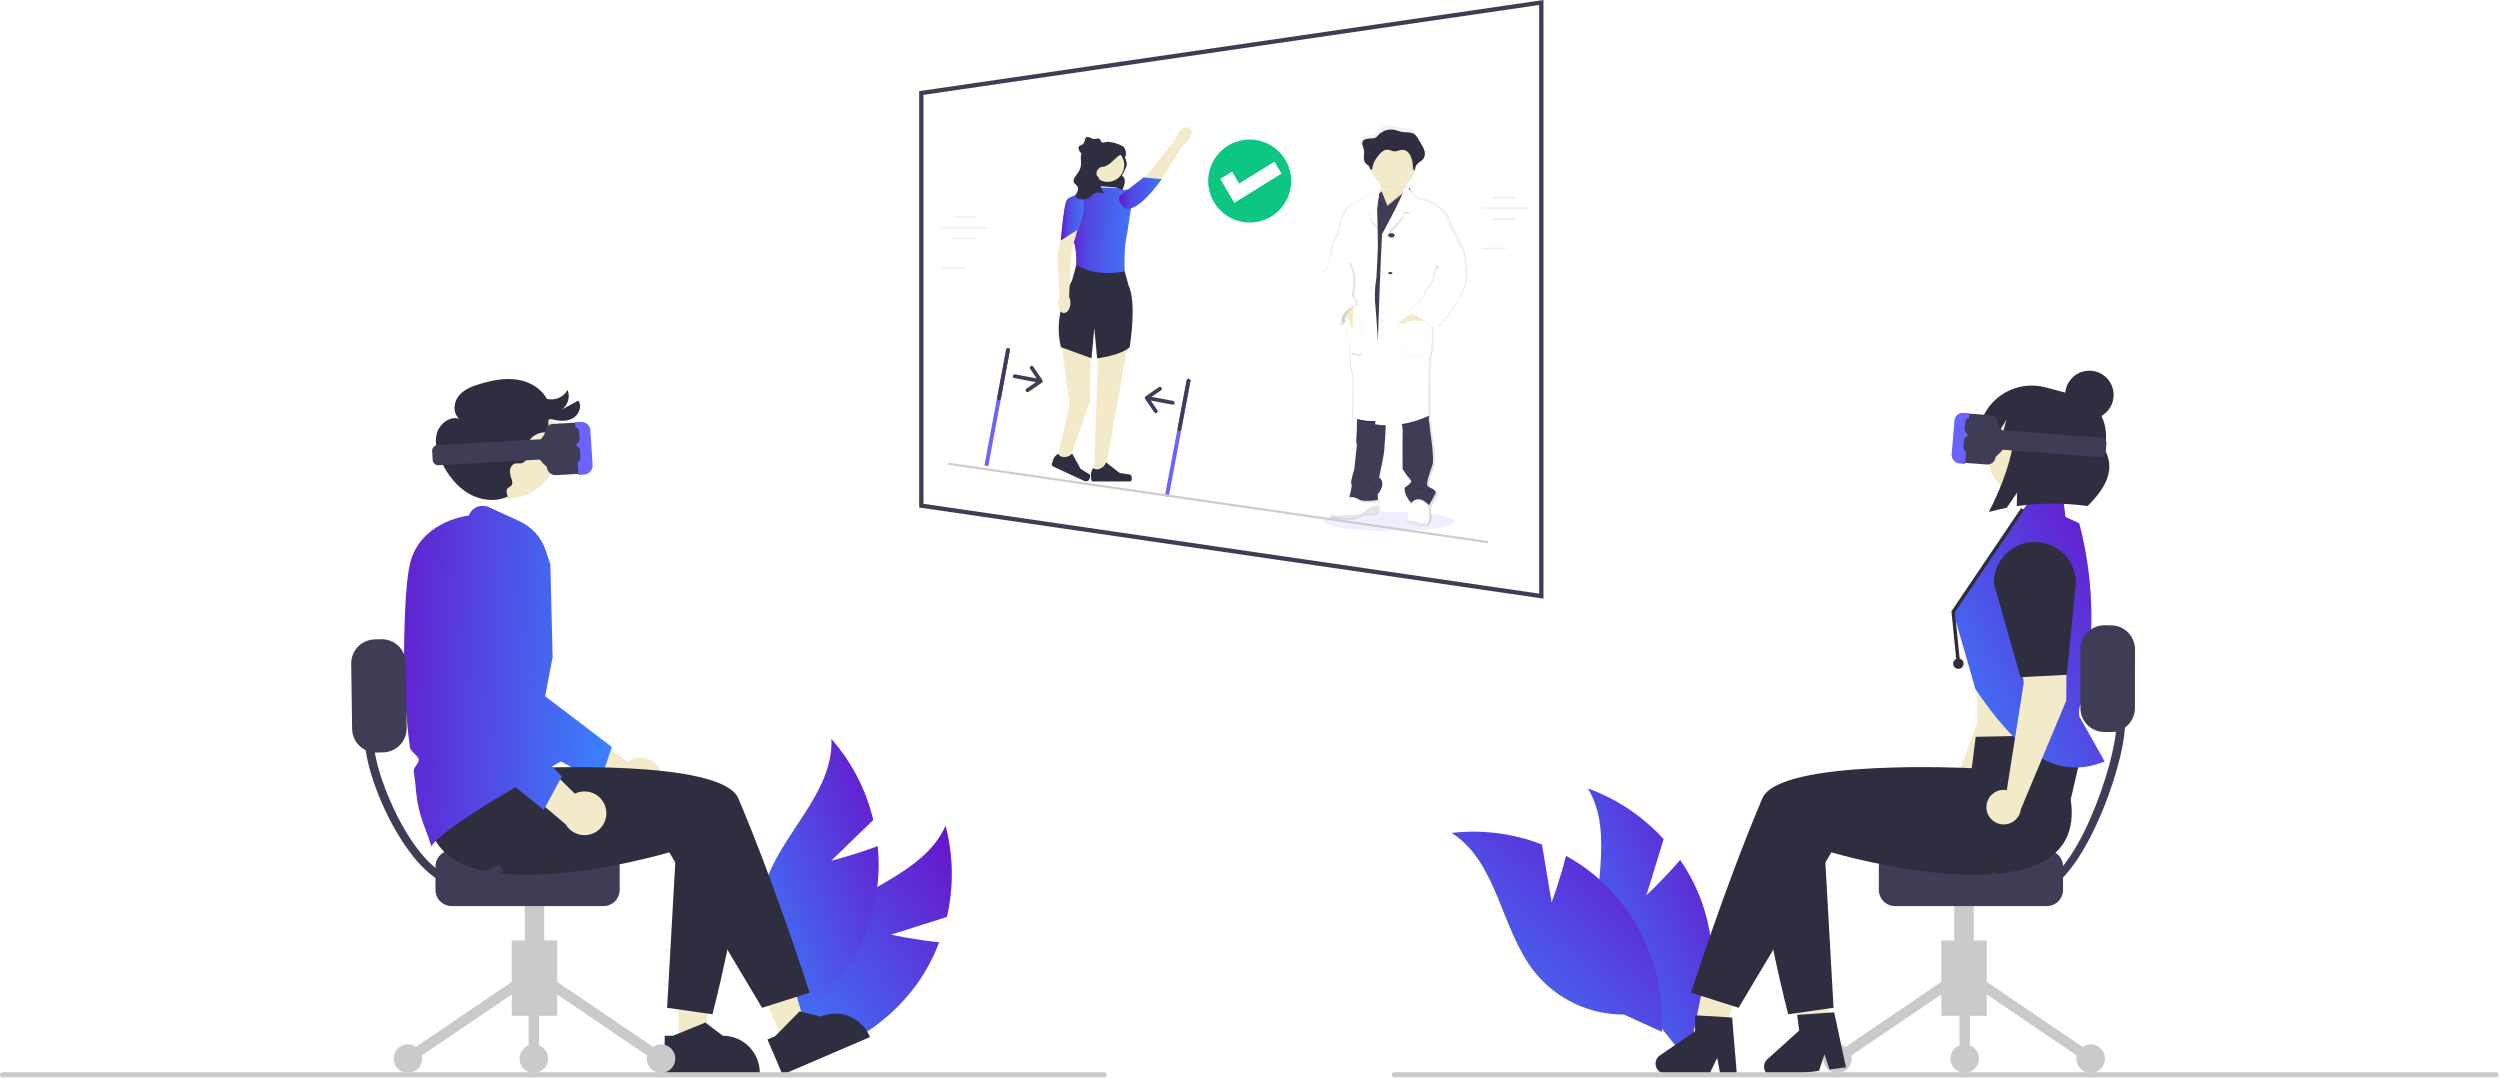 <svg width="1158" height="500" viewBox="0 0 1158 500" fill="none" xmlns="http://www.w3.org/2000/svg">
<g clip-path="url(#clip0_370_2)">
<g opacity="0.2" filter="url(#filter0_df_370_2)">
<path d="M426.762 43.074L713.94 1.157V276.136L426.762 234.22V43.074Z" fill="url(#paint0_linear_370_2)" fill-opacity="0.74" shape-rendering="crispEdges"/>
</g>
<path d="M412.676 432.946L438.606 424.721C441.838 410.804 441.623 396.31 437.981 382.495C427.564 405.658 397.002 411.333 379.588 429.82C374.201 435.628 370.19 442.573 367.852 450.142C365.514 457.71 364.91 465.708 366.083 473.542L360.627 492.048C373.369 490.959 385.722 487.121 396.838 480.799C407.953 474.476 417.565 465.819 425.012 455.423C429.132 449.55 432.496 443.182 435.025 436.468C423.967 435.361 412.676 432.946 412.676 432.946Z" fill="url(#paint1_linear_370_2)"/>
<path d="M384.969 398.726L404.509 379.8C401.195 365.903 394.538 353.025 385.118 342.285C386.124 367.662 361.3 386.372 353.959 410.685C351.728 418.285 351.235 426.291 352.518 434.108C353.801 441.924 356.827 449.352 361.371 455.841L364.741 474.837C375.66 468.181 385.005 459.236 392.134 448.62C399.263 438.004 404.005 425.968 406.035 413.343C407.103 406.248 407.274 399.048 406.543 391.911C396.152 395.852 384.969 398.726 384.969 398.726Z" fill="url(#paint2_linear_370_2)"/>
<path d="M762.612 414.71L770.597 388.705C760.99 378.131 748.947 370.063 735.513 365.2C748.638 386.943 735.92 415.307 741.22 440.145C742.932 447.88 746.363 455.129 751.258 461.357C756.153 467.585 762.386 472.632 769.497 476.123L781.614 491.137C787.966 480.038 791.837 467.695 792.959 454.957C794.082 442.218 792.429 429.388 788.116 417.35C785.629 410.621 782.305 404.231 778.222 398.333C771.021 406.798 762.612 414.71 762.612 414.71Z" fill="url(#paint3_linear_370_2)"/>
<path d="M718.707 418.032L714.256 391.196C700.942 386.017 686.564 384.166 672.372 385.804C693.816 399.412 695.083 430.471 710.904 450.339C715.885 456.498 722.189 461.456 729.348 464.848C736.507 468.239 744.337 469.976 752.258 469.93L769.799 477.963C770.535 465.197 768.495 452.423 763.818 440.521C759.142 428.619 751.941 417.872 742.711 409.021C737.485 404.107 731.66 399.871 725.374 396.413C722.705 407.2 718.707 418.032 718.707 418.032Z" fill="url(#paint4_linear_370_2)"/>
<path d="M305.732 356.532C305.087 355.211 304.159 354.048 303.016 353.124C301.872 352.2 300.54 351.538 299.113 351.185C297.686 350.831 296.199 350.795 294.757 351.079C293.314 351.363 291.951 351.959 290.764 352.826L261.389 332.478L260.965 351.042L288.925 367.52C290.514 369.417 292.744 370.666 295.193 371.029C297.641 371.393 300.137 370.845 302.209 369.491C304.281 368.136 305.783 366.069 306.433 363.681C307.082 361.292 306.833 358.749 305.732 356.532L305.732 356.532Z" fill="url(#paint5_linear_370_2)"/>
<path d="M277.78 362.625L221.271 331.165L221.256 330.89C221.226 330.364 218.287 278.116 219.441 266.965C220.07 260.222 222.987 253.896 227.707 249.038L227.83 248.925L227.997 248.909C231.408 248.599 234.822 249.461 237.677 251.353C240.532 253.244 242.657 256.051 243.702 259.313C248.664 275.085 249.892 291.794 247.29 308.122L245.799 317.408L283.436 346.013L277.78 362.625Z" fill="url(#paint6_linear_370_2)"/>
<path d="M363.145 483.213L374.015 478.544L361.18 434.396L345.137 441.287L363.145 483.213Z" fill="url(#paint7_linear_370_2)"/>
<path d="M355.481 481.5L359.016 479.982L370.404 468.445L380.208 470.879L380.209 470.879C384.389 469.084 389.11 469.023 393.334 470.709C397.558 472.395 400.94 475.69 402.735 479.869L402.955 480.381L362.47 497.77L355.481 481.5Z" fill="#2F2E41"/>
<path d="M314.246 484.351L326.076 484.35L331.704 438.72H314.244L314.246 484.351Z" fill="url(#paint8_linear_370_2)"/>
<path d="M307.88 479.753L311.726 479.752L326.743 473.646L334.791 479.752H334.792C339.341 479.752 343.703 481.559 346.919 484.775C350.135 487.991 351.942 492.353 351.942 496.901V497.459L307.881 497.46L307.88 479.753Z" fill="#2F2E41"/>
<path d="M258.09 435.636H237.043V470.515H258.09V435.636Z" fill="#CACACA"/>
<path d="M257.036 454.092L254.334 458.073L304.848 492.35L307.549 488.369L257.036 454.092Z" fill="#CACACA"/>
<path d="M238.098 454.092L187.585 488.369L190.286 492.35L240.799 458.073L238.098 454.092Z" fill="#CACACA"/>
<path d="M306.198 496.974C309.851 496.974 312.813 494.012 312.813 490.359C312.813 486.706 309.851 483.744 306.198 483.744C302.545 483.744 299.583 486.706 299.583 490.359C299.583 494.012 302.545 496.974 306.198 496.974Z" fill="#CACACA"/>
<path d="M247.266 496.974C250.919 496.974 253.881 494.012 253.881 490.359C253.881 486.706 250.919 483.744 247.266 483.744C243.613 483.744 240.651 486.706 240.651 490.359C240.651 494.012 243.613 496.974 247.266 496.974Z" fill="#CACACA"/>
<path d="M188.935 496.974C192.589 496.974 195.55 494.012 195.55 490.359C195.55 486.706 192.589 483.744 188.935 483.744C185.282 483.744 182.321 486.706 182.321 490.359C182.321 494.012 185.282 496.974 188.935 496.974Z" fill="#CACACA"/>
<path d="M249.671 456.082H244.861V490.359H249.671V456.082Z" fill="#CACACA"/>
<path d="M252.077 404.968H243.057V451.272H252.077V404.968Z" fill="#CACACA"/>
<path d="M201.709 412.184V401.36C201.711 399.367 202.504 397.456 203.913 396.047C205.322 394.638 207.233 393.845 209.226 393.843H279.516C281.509 393.845 283.419 394.638 284.829 396.047C286.238 397.456 287.03 399.367 287.033 401.36V412.184C287.03 414.177 286.238 416.088 284.829 417.497C283.419 418.906 281.509 419.699 279.516 419.701H209.226C207.233 419.699 205.322 418.906 203.913 417.497C202.504 416.088 201.711 414.177 201.709 412.184Z" fill="#3F3D56"/>
<path d="M511.479 499.034H1.185C0.87 499.032 0.569 498.906 0.347 498.683C0.125 498.46 0.001 498.158 0.001 497.843C0.001 497.529 0.125 497.227 0.347 497.004C0.569 496.781 0.87 496.654 1.185 496.652H511.479C511.793 496.654 512.095 496.78 512.317 497.003C512.54 497.226 512.664 497.528 512.664 497.843C512.664 498.158 512.54 498.46 512.317 498.683C512.095 498.907 511.793 499.033 511.479 499.034Z" fill="#CACACA"/>
<path d="M192.154 340.285L243.154 341.285L245.005 355.812C245.005 355.812 334.154 351.285 342.005 369.812C359.683 411.53 375.005 459.812 375.005 459.812L353.005 466.812L310.005 394.812C310.005 394.812 190.154 430.285 199.154 370.285L192.154 340.285Z" fill="#2F2E41"/>
<path d="M346.429 382.69C341.196 427.697 330.005 469.812 330.005 469.812L309.005 466.812L313.788 381.939" fill="#2F2E41"/>
<path d="M234.417 231.025C247.952 231.025 258.924 220.053 258.924 206.518C258.924 192.983 247.952 182.011 234.417 182.011C220.882 182.011 209.91 192.983 209.91 206.518C209.91 220.053 220.882 231.025 234.417 231.025Z" fill="#F2EAC9"/>
<path d="M235.228 229.961C229.498 232.711 222.445 231.779 216.975 228.545C211.504 225.31 207.479 220.035 204.665 214.337C202.605 210.163 201.108 205.384 202.301 200.885C203.494 196.386 208.254 192.616 212.714 193.949C209.658 191.489 210.015 186.416 212.483 183.367C214.952 180.319 218.847 178.853 222.611 177.749C228.073 176.145 233.813 175.014 239.446 175.834C245.08 176.654 250.626 179.704 253.277 184.742C255.117 185.216 257.062 185.066 258.808 184.316C260.554 183.567 262.002 182.259 262.925 180.598C263.539 182.195 263.61 183.949 263.127 185.59C262.643 187.231 261.632 188.666 260.251 189.675L267.88 185.535C269.825 188.231 268.058 192.343 265.105 193.87C262.152 195.398 258.583 194.99 255.361 194.174C252.138 193.358 255.94 200.164 252.617 200.229C249.293 200.295 245.698 202.034 244.746 205.22C244.248 206.888 244.538 208.679 244.391 210.414C244.244 212.149 243.413 214.074 241.731 214.526C240.669 214.812 239.507 214.433 238.453 214.75C237.818 215.003 237.269 215.435 236.875 215.994C236.482 216.554 236.26 217.216 236.236 217.899C236.213 219.267 236.462 220.625 236.968 221.895C238.631 227.022 233.294 224.148 234.957 229.275" fill="#2F2E41"/>
<path d="M199.954 391.902L199.94 391.9L199.746 391.867L199.69 391.679C198.985 389.309 198.089 386.883 197.222 384.537C195.945 381.288 194.866 377.964 193.993 374.584C193.305 371.353 192.829 368.08 192.566 364.787C192.324 362.396 192.074 359.924 191.649 357.49C191.46 356.409 192.175 355.386 192.868 354.396C193.509 353.479 194.116 352.612 193.988 351.792C193.858 350.953 192.928 350.032 192.029 349.142C191.043 348.166 190.024 347.156 189.88 346.094C187.915 331.597 187.001 316.978 187.144 302.35C187.347 282.111 188.262 268.315 189.862 261.346C194.167 242.608 214.054 239.189 217.166 238.766C217.498 237.883 218.008 237.078 218.664 236.4C219.32 235.723 220.109 235.188 220.981 234.828C221.853 234.468 222.789 234.292 223.733 234.31C224.676 234.328 225.605 234.54 226.463 234.933L240.592 241.401C243.459 242.718 246.023 244.61 248.127 246.96C250.231 249.309 251.83 252.067 252.823 255.061L254.922 261.46L255.973 304.417L250.147 334.667L261.531 351.743C200.856 385.055 200.149 391.902 199.954 391.902Z" fill="url(#paint9_linear_370_2)"/>
<path d="M905.117 359.633C905.589 359.729 906.052 359.868 906.499 360.046L923.96 312.673L925.591 264.047C925.694 260.988 926.953 258.082 929.114 255.914C931.275 253.747 934.177 252.48 937.236 252.368C940.295 252.257 943.282 253.309 945.595 255.314C947.908 257.318 949.375 260.125 949.7 263.168C950.754 273.03 950.263 282.997 948.245 292.708L941.584 324.766L911.171 369.983C910.691 371.452 909.797 372.75 908.597 373.723C907.397 374.696 905.941 375.301 904.405 375.465C902.869 375.63 901.318 375.347 899.939 374.651C898.559 373.955 897.411 372.875 896.631 371.542C895.851 370.208 895.473 368.678 895.542 367.134C895.612 365.591 896.126 364.101 897.022 362.843C897.919 361.585 899.16 360.612 900.596 360.043C902.032 359.474 903.602 359.331 905.117 359.633L905.117 359.633Z" fill="url(#paint10_linear_370_2)"/>
<path d="M944.19 313.095L922.93 309.951L919.318 264.775C920.303 259.828 923.212 255.475 927.406 252.674C929.482 251.287 931.812 250.322 934.261 249.835C936.71 249.348 939.232 249.349 941.681 249.836C944.13 250.324 946.46 251.289 948.536 252.676C950.612 254.064 952.395 255.847 953.782 257.924C955.169 260 956.134 262.33 956.62 264.779C957.107 267.228 957.107 269.75 956.62 272.199L944.19 313.095Z" fill="#2F2E41"/>
<path d="M915.861 358.554H960.764V313.65H915.861V358.554Z" fill="url(#paint11_linear_370_2)"/>
<path d="M809.373 445.894L792.224 440.124L782.674 486.804L794.294 490.713L809.373 445.894Z" fill="url(#paint12_linear_370_2)"/>
<path d="M839.786 437.013L822.178 441.177L838.737 485.853L850.668 483.031L839.786 437.013Z" fill="url(#paint13_linear_370_2)"/>
<path d="M920.264 435.636H899.217V470.515H920.264V435.636Z" fill="#CACACA"/>
<path d="M900.272 454.092L849.758 488.369L852.46 492.35L902.973 458.073L900.272 454.092Z" fill="#CACACA"/>
<path d="M919.209 454.092L916.508 458.073L967.021 492.35L969.723 488.369L919.209 454.092Z" fill="#CACACA"/>
<path d="M851.109 496.974C854.762 496.974 857.724 494.012 857.724 490.359C857.724 486.706 854.762 483.744 851.109 483.744C847.456 483.744 844.494 486.706 844.494 490.359C844.494 494.012 847.456 496.974 851.109 496.974Z" fill="#CACACA"/>
<path d="M910.041 496.974C913.694 496.974 916.656 494.012 916.656 490.359C916.656 486.706 913.694 483.744 910.041 483.744C906.388 483.744 903.426 486.706 903.426 490.359C903.426 494.012 906.388 496.974 910.041 496.974Z" fill="#CACACA"/>
<path d="M968.372 496.974C972.025 496.974 974.987 494.012 974.987 490.359C974.987 486.706 972.025 483.744 968.372 483.744C964.719 483.744 961.757 486.706 961.757 490.359C961.757 494.012 964.719 496.974 968.372 496.974Z" fill="#CACACA"/>
<path d="M912.447 456.082H907.636V490.359H912.447V456.082Z" fill="#CACACA"/>
<path d="M914.251 404.968H905.23V451.272H914.251V404.968Z" fill="#CACACA"/>
<path d="M948.082 419.701H877.791C875.798 419.699 873.888 418.906 872.479 417.497C871.069 416.088 870.277 414.177 870.274 412.184V401.36C870.277 399.367 871.069 397.456 872.479 396.047C873.888 394.638 875.798 393.845 877.791 393.843H948.082C950.074 393.845 951.985 394.638 953.394 396.047C954.803 397.456 955.596 399.367 955.598 401.36V412.184C955.596 414.177 954.803 416.088 953.394 417.497C951.985 418.906 950.074 419.699 948.082 419.701Z" fill="#3F3D56"/>
<path d="M959.154 370.285C968.154 430.285 848.303 394.812 848.303 394.812L805.303 466.812L783.303 459.812C783.303 459.812 798.624 411.53 816.303 369.812C824.154 351.285 913.303 355.812 913.303 355.812L915.154 341.285L966.154 340.285L959.154 370.285Z" fill="#2F2E41"/>
<path d="M844.519 381.939L849.302 466.812L828.302 469.812C828.302 469.812 817.111 427.697 811.878 382.69" fill="#2F2E41"/>
<path d="M933.502 240.683L942.54 229.065L955.432 228.506L956.719 239.432L963.107 242.378C969.486 266.612 970.471 291.949 965.993 316.605C965.137 317.411 964.512 318.431 964.181 319.559C963.851 320.688 963.827 321.884 964.113 323.025L964.528 324.676L964.489 324.736C963.13 326.881 962.669 329.475 963.205 331.957L974.884 352.709C950.083 362.817 931.902 343.967 915.059 319.263L904.635 283.18L933.502 240.683Z" fill="url(#paint14_linear_370_2)"/>
<path d="M906.33 307.484L903.896 283.141L936.211 235.304L937.54 236.201L905.549 283.558L907.926 307.325L906.33 307.484Z" fill="#2F2E41"/>
<path d="M907.128 309.81C908.457 309.81 909.534 308.733 909.534 307.405C909.534 306.076 908.457 304.999 907.128 304.999C905.799 304.999 904.722 306.076 904.722 307.405C904.722 308.733 905.799 309.81 907.128 309.81Z" fill="#2F2E41"/>
<path d="M943.894 232.273C957.059 232.273 967.732 221.6 967.732 208.435C967.732 195.27 957.059 184.597 943.894 184.597C930.729 184.597 920.056 195.27 920.056 208.435C920.056 221.6 930.729 232.273 943.894 232.273Z" fill="#F2EAC9"/>
<path d="M947.491 179.423L950.383 180.193L951.366 180.455L962.372 183.384C972.127 185.981 977.668 196.983 974.746 207.958C980.14 217.308 975.466 225.98 966.972 234.394C956.082 232.9 945.038 232.913 934.152 234.434L934.342 228.133L929.523 235.215C926.772 235.747 924.013 236.395 921.244 237.159C927.536 224.768 932.175 211.97 932.965 201.279L927.925 199.938L929.393 194.422L926.214 199.482L917.077 197.05C917.917 193.896 919.369 190.938 921.352 188.345C923.335 185.752 925.809 183.575 928.633 181.938C931.458 180.301 934.577 179.236 937.812 178.805C941.048 178.374 944.337 178.584 947.491 179.423Z" fill="#2F2E41"/>
<path d="M967.807 194.157C974.007 194.157 979.033 189.131 979.033 182.931C979.033 176.731 974.007 171.705 967.807 171.705C961.607 171.705 956.581 176.731 956.581 182.931C956.581 189.131 961.607 194.157 967.807 194.157Z" fill="#2F2E41"/>
<path d="M928.113 365.854C928.594 365.856 929.075 365.901 929.548 365.989L937.426 316.119L929.534 268.11C929.037 265.09 929.704 261.994 931.401 259.446C933.097 256.899 935.696 255.089 938.674 254.383C941.652 253.676 944.787 254.126 947.447 255.64C950.107 257.154 952.094 259.62 953.007 262.542C955.965 272.009 957.429 281.879 957.346 291.797L957.071 324.539L936.07 374.823C935.886 376.357 935.263 377.805 934.276 378.993C933.288 380.182 931.979 381.059 930.504 381.521C929.03 381.982 927.454 382.007 925.965 381.594C924.477 381.181 923.139 380.346 922.114 379.19C921.089 378.034 920.419 376.607 920.186 375.08C919.953 373.553 920.166 371.991 920.8 370.582C921.434 369.173 922.461 367.977 923.758 367.138C925.056 366.3 926.568 365.854 928.113 365.854Z" fill="url(#paint15_linear_370_2)"/>
<path d="M957.349 312.584L935.884 313.65L923.523 270.048C923.523 265.005 925.526 260.168 929.093 256.601C932.659 253.035 937.496 251.031 942.54 251.031C947.583 251.031 952.42 253.035 955.986 256.601C959.553 260.168 961.556 265.005 961.556 270.048L957.349 312.584Z" fill="#2F2E41"/>
<path d="M804.484 497.285H796.778L795.403 490.01L791.881 497.285H771.444C770.465 497.285 769.511 496.972 768.721 496.391C767.932 495.811 767.35 494.993 767.058 494.058C766.766 493.123 766.782 492.119 767.101 491.193C767.42 490.267 768.028 489.467 768.834 488.91L785.154 477.639V470.285L802.319 471.309L804.484 497.285Z" fill="#2F2E41"/>
<path d="M855.053 494.4L847.411 495.384L845.118 488.344L842.553 496.009L822.283 498.617C821.312 498.742 820.326 498.554 819.469 498.079C818.612 497.604 817.93 496.867 817.521 495.977C817.113 495.086 817 494.089 817.198 493.129C817.397 492.17 817.897 491.3 818.625 490.645L833.373 477.383L832.435 470.088L849.591 468.914L855.053 494.4Z" fill="#2F2E41"/>
<path d="M644.642 497.847C644.641 497.691 644.672 497.536 644.731 497.391C644.79 497.246 644.878 497.115 644.988 497.004C645.098 496.893 645.229 496.805 645.373 496.745C645.518 496.684 645.672 496.653 645.829 496.652H1156.12C1156.44 496.654 1156.74 496.781 1156.96 497.004C1157.18 497.227 1157.31 497.529 1157.31 497.843C1157.31 498.158 1157.18 498.46 1156.96 498.683C1156.74 498.906 1156.44 499.032 1156.12 499.034H645.829C645.514 499.033 645.213 498.907 644.991 498.685C644.768 498.463 644.643 498.161 644.642 497.847Z" fill="#CACACA"/>
<path d="M920.264 215.157L908.357 214.265C907.34 214.187 906.397 213.71 905.732 212.938C905.067 212.165 904.736 211.161 904.811 210.145L905.947 194.975C906.025 193.958 906.502 193.014 907.274 192.349C908.047 191.684 909.052 191.353 910.068 191.428L921.976 192.321H921.976C922.993 192.397 923.937 192.874 924.602 193.647C925.267 194.419 925.598 195.424 925.522 196.441C927.3 200.77 933.966 203.453 924.385 211.611C924.347 212.114 924.211 212.606 923.984 213.056C923.756 213.507 923.442 213.909 923.059 214.238C922.677 214.567 922.233 214.818 921.753 214.976C921.274 215.133 920.768 215.195 920.264 215.157V215.157Z" fill="#3F3D56"/>
<path d="M909.467 191.249L912.159 191.516L910.205 214.911L907.512 214.644C907.004 214.593 906.511 214.442 906.062 214.198C905.613 213.955 905.217 213.624 904.897 213.226C904.236 212.416 903.916 211.38 904.006 210.338L905.304 194.796C905.366 193.968 905.693 193.182 906.236 192.554C906.78 191.926 907.512 191.49 908.322 191.311C908.698 191.231 909.085 191.211 909.467 191.249Z" fill="#6C63FF"/>
<path d="M972.735 211.708L918.971 207.679C918.313 207.629 917.703 207.32 917.273 206.821C916.843 206.321 916.629 205.671 916.678 205.014L916.978 201.001L916.978 201C917.003 200.674 917.091 200.357 917.238 200.065C917.386 199.774 917.589 199.514 917.836 199.302C918.083 199.089 918.37 198.927 918.68 198.825C918.991 198.723 919.318 198.683 919.643 198.707L973.408 202.736H973.408C974.065 202.786 974.676 203.094 975.106 203.594C975.536 204.093 975.75 204.743 975.701 205.401L975.4 209.415C975.376 209.74 975.287 210.058 975.14 210.349C974.993 210.641 974.79 210.9 974.543 211.113C974.295 211.326 974.008 211.488 973.698 211.59C973.388 211.692 973.061 211.732 972.735 211.708V211.708Z" fill="#3F3D56"/>
<path d="M911.843 200.926L911.842 200.926C911.303 200.872 910.807 200.606 910.463 200.186C910.12 199.767 909.956 199.228 910.009 198.689L910.332 195.434L910.335 195.408C910.392 194.869 910.66 194.374 911.082 194.033C911.504 193.692 912.043 193.532 912.583 193.589C913.122 193.646 913.617 193.915 913.958 194.337C914.299 194.758 914.458 195.298 914.402 195.837L914.079 199.092C914.052 199.359 913.974 199.619 913.847 199.856C913.72 200.093 913.548 200.302 913.341 200.472C913.133 200.643 912.894 200.77 912.637 200.848C912.38 200.926 912.11 200.952 911.843 200.926L911.843 200.926Z" fill="#3F3D56"/>
<path d="M911.447 209.458H911.446C910.905 209.43 910.396 209.188 910.033 208.785C909.67 208.382 909.482 207.852 909.511 207.31L909.681 204.043C909.71 203.502 909.952 202.995 910.355 202.632C910.758 202.27 911.288 202.082 911.829 202.11C912.37 202.139 912.878 202.38 913.241 202.783C913.604 203.185 913.792 203.715 913.765 204.256L913.595 207.523C913.581 207.791 913.515 208.054 913.399 208.297C913.284 208.539 913.122 208.757 912.922 208.937C912.723 209.116 912.49 209.255 912.236 209.345C911.983 209.434 911.715 209.473 911.447 209.458Z" fill="#3F3D56"/>
<path d="M977.683 339.1L974.615 339.065C971.674 339.028 968.867 337.826 966.811 335.723C964.755 333.62 963.617 330.787 963.648 327.846L963.673 300.588C963.709 297.646 964.911 294.84 967.015 292.784C969.118 290.728 971.951 289.59 974.892 289.62L977.96 289.655C980.901 289.692 983.708 290.894 985.764 292.997C987.82 295.1 988.958 297.933 988.928 300.874L988.903 328.132C988.866 331.073 987.664 333.88 985.561 335.936C983.457 337.992 980.624 339.13 977.683 339.1Z" fill="#3F3D56"/>
<path d="M920.989 407.059L923.295 403.792C928.857 407.708 935.493 409.811 942.295 409.812C960.522 409.814 980.3 353.512 980.302 335.285H984.302C984.279 355.71 962.727 413.788 942.302 413.812C934.669 413.828 927.22 411.468 920.989 407.059Z" fill="#3F3D56"/>
<path d="M280.432 373.797C280.016 372.387 279.297 371.085 278.324 369.983C277.351 368.881 276.148 368.006 274.8 367.419C273.452 366.832 271.992 366.548 270.522 366.586C269.053 366.625 267.61 366.985 266.294 367.642L240.734 342.668L237.213 360.901L262.025 381.821C263.274 383.957 265.264 385.561 267.617 386.329C269.97 387.096 272.523 386.974 274.792 385.985C277.061 384.996 278.888 383.209 279.928 380.963C280.967 378.716 281.146 376.167 280.432 373.797V373.797Z" fill="url(#paint16_linear_370_2)"/>
<path d="M251.855 375.132L201.4 334.668L201.431 334.394C201.489 333.871 207.327 281.866 210.329 271.066C212.076 264.522 216.009 258.772 221.475 254.772L221.616 254.681L221.783 254.693C225.197 254.958 228.419 256.379 230.918 258.721C233.417 261.063 235.042 264.186 235.528 267.576C237.783 283.956 236.201 300.635 230.905 316.299L227.883 325.205L260.208 359.699L251.855 375.132Z" fill="url(#paint17_linear_370_2)"/>
<path d="M163.109 337.788L162.683 307.557C162.607 304.617 163.701 301.766 165.724 299.631C167.747 297.496 170.534 296.251 173.474 296.169L176.542 296.086C179.482 296.01 182.332 297.104 184.467 299.127C186.602 301.15 187.848 303.938 187.93 306.878L188.357 337.109C188.432 340.049 187.339 342.9 185.316 345.035C183.292 347.17 180.505 348.415 177.565 348.497L174.498 348.58C171.557 348.656 168.707 347.562 166.572 345.539C164.437 343.516 163.192 340.728 163.109 337.788Z" fill="#3F3D56"/>
<path d="M212.005 410.285C191.58 410.261 169.028 362.71 169.005 342.285H173.005C173.007 360.512 193.785 406.287 212.012 406.285C218.814 406.284 225.45 404.181 231.012 400.265L233.318 403.532C227.087 407.941 219.638 410.301 212.005 410.285Z" fill="#3F3D56"/>
<path d="M256.344 219.975C255.517 219.769 254.777 219.304 254.232 218.648C253.688 217.991 253.368 217.178 253.319 216.326C243.53 207.676 250.5 205.019 252.429 200.559C252.369 199.503 252.731 198.466 253.436 197.677C254.141 196.888 255.13 196.411 256.187 196.351H256.187L268.564 195.652C269.62 195.593 270.657 195.956 271.446 196.661C272.235 197.366 272.712 198.355 272.773 199.411L273.663 215.178C273.721 216.234 273.359 217.27 272.654 218.059C271.949 218.848 270.96 219.326 269.904 219.386L257.528 220.086C257.13 220.108 256.731 220.071 256.344 219.975Z" fill="#3F3D56"/>
<path d="M270.378 195.563C271.216 195.765 271.967 196.231 272.519 196.893C273.071 197.555 273.396 198.378 273.444 199.238L274.495 215.394C274.568 216.477 274.217 217.546 273.515 218.375C273.176 218.782 272.758 219.117 272.287 219.361C271.817 219.606 271.302 219.753 270.774 219.797L267.974 220.022L266.392 195.702L269.191 195.477C269.589 195.444 269.989 195.474 270.378 195.563Z" fill="#6C63FF"/>
<path d="M202.368 215.432C201.833 215.299 201.354 214.998 201.002 214.574C200.65 214.149 200.443 213.623 200.412 213.073L200.176 208.901C200.138 208.218 200.372 207.547 200.828 207.037C201.284 206.527 201.924 206.218 202.607 206.18H202.607L258.487 203.024C258.825 203.005 259.164 203.052 259.484 203.164C259.804 203.276 260.098 203.45 260.351 203.675C260.604 203.901 260.81 204.174 260.957 204.479C261.104 204.785 261.19 205.116 261.209 205.454L261.209 205.455L261.444 209.627C261.482 210.31 261.248 210.98 260.792 211.49C260.336 212 259.697 212.309 259.014 212.348L203.134 215.504C202.876 215.519 202.618 215.495 202.368 215.432Z" fill="#3F3D56"/>
<path d="M265.861 205.42C265.429 205.313 265.042 205.073 264.754 204.733C264.465 204.394 264.291 203.973 264.255 203.53L263.982 200.145C263.958 199.867 263.988 199.588 264.072 199.322C264.156 199.056 264.292 198.809 264.471 198.596C264.65 198.382 264.87 198.206 265.117 198.078C265.365 197.949 265.635 197.871 265.912 197.846C266.19 197.822 266.47 197.853 266.736 197.937C267.001 198.021 267.248 198.156 267.462 198.336C267.675 198.515 267.851 198.734 267.98 198.982C268.108 199.229 268.187 199.499 268.211 199.777L268.213 199.804L268.486 203.189C268.531 203.75 268.351 204.305 267.986 204.734C267.622 205.163 267.102 205.429 266.541 205.475L266.541 205.475C266.313 205.494 266.083 205.475 265.861 205.42Z" fill="#3F3D56"/>
<path d="M266.203 214.278C265.756 214.166 265.357 213.911 265.067 213.552C264.777 213.193 264.612 212.75 264.596 212.289L264.482 208.895C264.473 208.616 264.518 208.339 264.616 208.078C264.714 207.817 264.863 207.578 265.053 207.374C265.243 207.17 265.472 207.006 265.726 206.891C265.98 206.776 266.254 206.712 266.532 206.702C266.811 206.693 267.088 206.738 267.349 206.836C267.61 206.934 267.85 207.083 268.053 207.273C268.257 207.463 268.421 207.692 268.536 207.946C268.651 208.2 268.716 208.474 268.725 208.752L268.839 212.146C268.849 212.425 268.803 212.703 268.705 212.964C268.607 213.225 268.459 213.464 268.268 213.667C268.078 213.871 267.849 214.035 267.596 214.15C267.342 214.266 267.068 214.33 266.789 214.339H266.789C266.592 214.346 266.395 214.325 266.203 214.278Z" fill="#3F3D56"/>
<path d="M714.941 277.292L425.762 235.085V42.209L714.941 0V277.292ZM427.762 233.355L712.941 274.979V2.313L427.762 43.938L427.762 233.355Z" fill="#3F3D56"/>
<path opacity="0.1" d="M643.5 246C626.655 246 613 243.985 613 241.5C613 239.015 626.655 237 643.5 237C660.345 237 674 239.015 674 241.5C674 243.985 660.345 246 643.5 246Z" fill="#6C63FF"/>
<path d="M613.838 124.545C613.838 124.545 615.061 124.378 615.061 122.643C615.061 120.908 615.936 117.668 615.936 117.668C615.936 117.653 616.693 112.024 617.739 111.129C618.784 110.235 620.128 104.981 620.128 104.981C620.128 104.981 620.358 102.13 620.826 101.517C621.295 100.903 621.928 99.401 622.862 97.258C623.796 95.115 627.69 93.63 627.69 93.63C627.69 93.63 634.731 89.652 636.726 88.356C636.907 88.249 637.077 88.124 637.232 87.984C637.579 87.539 639.093 87.53 639.093 87.53C639.252 86.557 639.404 85.438 639.453 84.426C639.453 84.317 639.453 84.208 639.469 84.099C637.244 82.818 635.568 80.798 634.749 78.41C634.712 78.296 634.681 78.175 634.647 78.06C634.514 78.017 634.391 77.948 634.287 77.856C634.182 77.764 634.099 77.653 634.042 77.528C633.862 77.138 633.859 76.681 633.635 76.319C633.375 75.889 632.878 75.66 632.487 75.336C631.5 74.52 631.246 73.145 631.293 71.893C631.324 70.881 631.491 69.859 631.426 68.852L631.407 68.598C631.389 68.447 631.367 68.296 631.339 68.151C631.187 67.401 630.855 66.694 630.669 65.95C630.483 65.207 630.464 64.369 630.898 63.729C631.535 62.788 632.86 62.601 634.023 62.504C635.342 62.395 636.521 62.538 637.365 61.471C637.76 60.913 638.204 60.39 638.693 59.908C638.867 59.751 640.555 58.747 640.555 58.681C642.202 57.937 644.07 57.798 645.814 58.288C646.69 58.535 647.515 58.94 648.402 59.143C650.317 59.584 652.52 59.107 654.146 60.174C655.052 60.778 655.595 61.74 656.104 62.677C656.518 63.449 656.938 64.219 657.364 64.989C658.05 66.256 658.748 67.543 659.036 68.946C659.097 69.251 659.134 69.56 659.148 69.871V69.886C659.148 69.998 659.148 70.11 659.148 70.222V70.364C659.148 70.469 659.148 70.572 659.129 70.666C659.111 70.76 659.114 70.79 659.105 70.853C659.095 70.917 659.08 71.059 659.061 71.156C659.042 71.252 659.005 71.422 658.968 71.555C658.952 71.612 658.931 71.666 658.912 71.721C658.881 71.824 658.844 71.923 658.804 72.023C658.782 72.075 658.76 72.129 658.735 72.18C658.689 72.286 658.633 72.389 658.577 72.483C658.552 72.525 658.534 72.564 658.509 72.604C658.422 72.744 658.327 72.879 658.223 73.009C657.559 73.816 656.582 74.33 655.859 75.085C655.859 75.115 655.859 75.146 655.859 75.173C655.859 75.258 655.859 75.339 655.859 75.424C655.82 77.109 655.36 78.76 654.517 80.232C653.675 81.705 652.476 82.954 651.024 83.873C651.024 83.987 651.009 84.105 651.003 84.22C650.942 85.118 650.954 86.018 651.037 86.914C651.163 86.769 651.321 86.653 651.5 86.576C651.678 86.498 651.872 86.461 652.067 86.466C652.2 86.46 652.334 86.471 652.464 86.499L652.492 86.478V86.505C653.175 86.669 654.016 87.361 654.819 89.329C654.819 89.329 657.264 92.013 659.126 91.901C660.988 91.789 665.701 94.694 665.701 94.694C665.701 94.694 670.3 97.602 671.287 100.565C671.838 102.244 672.5 103.888 673.267 105.486L678.951 116.897L680 125.95C680 125.95 679.42 129.977 679.535 130.59C679.649 131.204 677.148 136.739 677.148 136.739C677.148 136.739 668.885 150.882 665.509 151.608L665.267 151.442C665.123 151.515 664.969 151.571 664.811 151.608L664.116 151.13C664.074 151.663 664.092 152.198 664.169 152.726C664.634 154.123 663.995 163.237 663.182 165.023C662.369 166.81 662.657 190.233 662.657 190.233L662.772 192.301C662.772 192.301 662.772 192.368 662.744 192.482L662.772 192.972L662.688 193.014C662.601 193.67 662.63 194.336 662.772 194.982C663.064 195.889 663.182 198.452 663.182 198.452C663.182 198.452 665.506 212.926 664.404 215.834C663.303 218.742 662.366 221.928 662.366 221.928C662.366 221.928 661.202 225.555 662.31 226.175C663.418 226.794 666.567 227.834 665.919 229.346C665.329 230.742 663.092 234.484 662.76 235.032L662.788 235.319L663.244 240.134C663.17 240.77 662.993 241.39 662.72 241.972C662.22 243.021 661.249 244.109 659.402 243.991C659.092 243.97 658.732 243.934 658.385 243.888C655.006 243.447 650.844 241.978 650.844 241.978C651.06 241.844 651.258 241.685 651.434 241.503C651.6 241.347 651.732 241.159 651.821 240.951C651.91 240.743 651.955 240.52 651.952 240.294C651.903 239.418 653.587 235.24 654.006 234.212C654.072 234.064 654.106 233.98 654.106 233.98C654.106 233.98 650.264 230.068 650.903 226.601C650.903 226.601 655.154 224.183 653.755 222.856C652.356 221.529 649.855 217.717 649.855 217.717C649.855 217.717 649.74 203.464 649.855 201.336C649.974 199.859 649.902 198.373 649.64 196.914C649.594 196.693 649.538 196.479 649.479 196.267C647.544 196.548 645.59 196.693 643.633 196.699C642.919 196.699 642.193 196.699 641.461 196.657C641.461 196.858 641.452 197.076 641.433 197.31C641.272 200.84 640.971 207.031 640.726 209.332C640.378 212.629 638.457 221.517 638.457 221.517C638.457 221.517 642.122 223.808 637.818 229.454C637.818 229.454 637.818 231.501 638.104 231.797C638.408 232.766 638.654 233.751 638.839 234.747C639.019 235.811 639.093 236.888 638.802 237.447C638.104 238.783 633.915 238.674 633.915 238.674L633.812 238.656C633.021 238.576 632.222 238.65 631.461 238.874C630.7 239.098 629.992 239.466 629.378 239.959C627.786 241.204 621.745 240.657 618.474 240.261C617.193 240.104 616.336 239.959 616.336 239.959C616.295 239.817 616.28 239.67 616.293 239.523C616.327 238.741 616.957 237.024 621.226 235.491C621.226 235.491 625.242 232.861 625.186 230.57H625.27H625.735C625.397 230.552 625.18 230.57 625.18 230.57C625.18 230.57 626.753 224.978 626.111 224.524C625.468 224.071 627.392 217.874 627.392 217.874C627.392 217.874 628.494 207.476 628.553 206.747C628.55 206.122 628.453 205.501 628.264 204.903L628.553 199.202C628.553 199.202 628.608 197.307 628.553 196.69C628.562 196.155 628.607 195.621 628.686 195.091C628.714 194.88 628.742 194.659 628.773 194.441C627.268 194.069 626.291 193.725 626.291 193.725L626.464 173.88C625.186 171.462 624.95 166.157 624.956 162.393C624.956 159.975 625.068 158.186 625.068 158.186L623.321 155.408C623.321 155.408 622.918 152.082 623.557 151.354C623.839 151.024 623.712 150.683 623.479 150.402C623.358 150.308 623.231 150.224 623.098 150.148C623.098 150.148 623.116 150.121 623.138 150.081C623.016 149.982 622.886 149.892 622.75 149.812C622.75 149.812 623.371 148.875 622.815 148.479C622.294 148.824 621.828 149.084 621.475 149.295C621.5 149.516 621.524 149.643 621.524 149.643L621.375 149.341C621.034 149.528 620.826 149.643 620.826 149.643C620.826 149.643 618.089 144.332 618.148 143.549C618.207 142.766 616.287 139.468 616.287 139.468C616.287 139.468 616.054 137.736 615.005 137.011C613.956 136.285 614.192 131.029 614.192 131.029C614.192 131.029 613.9 128.29 613.202 127.171C612.504 126.053 613.838 124.545 613.838 124.545ZM666.204 122.214L666.151 123.481C666.462 122.994 666.685 122.643 666.685 122.643L666.204 122.214Z" fill="url(#paint18_linear_370_2)"/>
<path d="M620 147.893L620.742 151C620.742 151 626.688 148.018 627.76 144.228C628.832 140.439 625.966 139 625.966 139L620.426 141.307L620 147.893Z" fill="white"/>
<path opacity="0.1" d="M620 147.893L620.742 151C620.742 151 626.688 148.018 627.76 144.228C628.832 140.439 625.966 139 625.966 139L620.426 141.307L620 147.893Z" fill="black"/>
<path d="M651 241.839C651 241.839 655.497 243.75 658.588 243.99C660.229 244.117 661.092 242.954 661.536 241.833C661.779 241.209 661.935 240.546 662 239.866L661.598 234.716L661.385 231.973L654.817 230L653.886 233.289L653.799 233.539C653.425 234.638 651.927 239.106 651.972 240.039C651.974 240.278 651.934 240.514 651.855 240.735C651.776 240.955 651.659 241.155 651.511 241.322C651.361 241.519 651.189 241.693 651 241.839Z" fill="white"/>
<path d="M617.004 238.812C616.992 238.956 617.006 239.101 617.047 239.24C617.047 239.24 627.527 240.95 629.67 239.24C630.275 238.74 630.979 238.37 631.739 238.152C632.498 237.934 633.296 237.874 634.08 237.976C634.08 237.976 638.135 238.084 638.812 236.778C639.093 236.23 639.02 235.167 638.845 234.118C638.667 233.136 638.43 232.165 638.135 231.21L637.973 231.084L637.008 230.326L625.714 230H625.628C625.683 232.258 621.794 234.849 621.794 234.849C617.663 236.347 617.053 238.039 617.004 238.812Z" fill="white"/>
<path opacity="0.1" d="M617.003 238.788C616.993 238.935 617.008 239.083 617.049 239.225C617.049 239.225 627.527 240.969 629.671 239.225C630.275 238.715 630.979 238.338 631.738 238.116C632.497 237.894 633.294 237.832 634.078 237.935C634.078 237.935 638.136 238.045 638.81 236.713C639.092 236.151 639.022 235.069 638.847 234C637.285 234.156 634.819 234.544 633.852 235.47C632.388 236.878 629.907 238.284 628.385 238.394C627.193 238.47 620.066 238.696 617.003 238.788Z" fill="black"/>
<path opacity="0.1" d="M651 241.564C651 241.564 655.269 243.718 658.204 243.989C659.762 244.132 660.581 242.821 661 241.553C659.914 242.055 658.407 242.583 657.614 242.099C656.675 241.528 653.345 241.158 651.478 241C651.335 241.214 651.175 241.403 651 241.564Z" fill="black"/>
<path d="M643.667 98.637C647.802 97.044 653.12 91.779 651.792 89.319C651.497 88.698 651.322 88.028 651.276 87.343C651.19 86.414 651.178 85.479 651.238 84.547C651.331 83.022 651.516 81.504 651.792 80C651.792 80 638.884 80.289 639.636 82.174C639.855 82.727 639.89 83.687 639.83 84.762C639.771 85.837 639.614 87.051 639.451 88.079C639.226 89.49 639 90.564 639 90.564C639 90.564 639.789 91.661 640.253 91.72C640.717 91.779 637.735 100.908 643.667 98.637Z" fill="url(#paint19_linear_370_2)"/>
<path opacity="0.1" d="M653 232.923L653.089 233.015C656.641 229.015 660.937 234 660.937 234L661 233.895L660.781 231.63L654.044 230L653.089 232.717L653 232.923Z" fill="black"/>
<path opacity="0.1" d="M625 230.451C625 230.451 628.086 230.373 629.732 232.128C631.377 233.884 639.332 232.509 638.989 232.128C638.888 231.939 638.826 231.723 638.811 231.499L637.731 230.451L625.086 230C625.038 230.277 625 230.451 625 230.451Z" fill="black"/>
<path d="M649.031 195.772C649.232 196.256 649.385 196.758 649.487 197.271C649.737 198.675 649.806 200.105 649.694 201.526C649.583 203.572 649.694 217.281 649.694 217.281C649.694 217.281 652.065 220.937 653.388 222.226C654.71 223.514 650.689 225.829 650.689 225.829C650.089 229.16 653.723 232.925 653.723 232.925C657.417 228.57 661.885 234 661.885 234C661.885 234 664.314 229.909 664.92 228.447C665.525 226.986 662.548 225.975 661.501 225.382C660.455 224.789 661.552 221.29 661.552 221.29C661.552 221.29 662.437 218.225 663.486 215.428C664.536 212.631 662.329 198.709 662.329 198.709C662.329 198.709 662.215 196.236 661.942 195.374C661.804 194.752 661.777 194.112 661.861 193.481C661.879 193.267 661.9 193.089 661.915 192.969C661.93 192.849 661.942 192.794 661.942 192.794L661.9 192.724L660.401 190C660.401 190 648.311 194.056 649.031 195.772Z" fill="#3F3D56"/>
<path d="M625 230.156C625 230.156 627.963 230.098 629.543 231.368C631.123 232.638 638.761 231.647 638.431 231.368C638.102 231.089 638.129 229.025 638.129 229.025C642.609 223.393 638.787 221.108 638.787 221.108C638.787 221.108 640.789 212.242 641.151 208.953C641.404 206.656 641.717 200.481 641.885 196.956C641.957 195.44 642 194.398 642 194.398L638.339 193.719L637.869 193.631L629.039 192C629.039 192 628.796 193.516 628.631 194.755C628.549 195.285 628.503 195.818 628.493 196.353C628.552 196.959 628.493 198.856 628.493 198.856L628.193 204.546C628.389 205.143 628.49 205.762 628.493 206.386C628.434 207.11 627.285 217.483 627.285 217.483C627.285 217.483 625.286 223.672 625.968 224.118C626.649 224.563 625 230.156 625 230.156Z" fill="#3F3D56"/>
<path opacity="0.1" d="M639.034 82.421C639.268 83.037 639.304 84.105 639.241 85.302C641.085 86.452 643.205 87.04 645.357 86.998C647.51 86.956 649.607 86.287 651.409 85.067C651.508 83.367 651.705 81.675 652 80C652 80 638.232 80.315 639.034 82.421Z" fill="black"/>
<path d="M635.005 76.095C635.002 77.244 635.176 78.385 635.52 79.477C636.289 81.923 637.865 84.008 639.971 85.364C642.076 86.719 644.575 87.258 647.025 86.885C649.476 86.511 651.721 85.249 653.363 83.323C655.005 81.396 655.938 78.929 655.998 76.356C655.998 76.267 655.998 76.184 655.998 76.095C656.022 74.647 655.768 73.209 655.251 71.864C654.735 70.519 653.965 69.294 652.988 68.261C652.011 67.228 650.845 66.408 649.56 65.848C648.274 65.288 646.894 65 645.5 65C644.106 65 642.726 65.288 641.44 65.848C640.155 66.408 638.989 67.228 638.012 68.261C637.035 69.294 636.265 70.519 635.749 71.864C635.232 73.209 634.978 74.647 635.002 76.095H635.005Z" fill="url(#paint20_linear_370_2)"/>
<path opacity="0.1" d="M643.667 98.658C647.802 97.154 653.12 92.186 651.792 89.864C651.497 89.278 651.322 88.646 651.276 88L645.615 92.353L642.114 95.041L639.451 88.698C639.226 90.028 639 91.043 639 91.043C639 91.043 639.789 92.077 640.253 92.133C640.717 92.189 637.735 100.8 643.667 98.658Z" fill="black"/>
<path d="M630 118.215L634.576 194.611L640.545 195L656 150.702L653.465 98.111L652.931 87L646.059 92.608L642.665 95.372L640.011 88.66L635.077 92.934L630 118.215Z" fill="#3F3D56"/>
<path opacity="0.1" d="M649.029 195.552C649.215 196.02 649.357 196.505 649.451 197C653.433 196.376 657.301 195.15 660.925 193.362L661 193.322L660.975 192.868L660.961 192.631L659.571 190C659.571 190 648.361 193.895 649.029 195.552Z" fill="black"/>
<path opacity="0.1" d="M637 196.646C638.604 196.821 640.222 196.939 641.847 197C641.943 195.596 642 194.629 642 194.629L637.127 194L637 196.646Z" fill="black"/>
<path opacity="0.1" d="M630 194.999C631.774 195.609 634.513 196.295 636.965 195.866L637 193.775L630.309 192C630.309 192 630.125 193.633 630 194.999Z" fill="black"/>
<path opacity="0.1" d="M637 196.551C649.965 198.673 661.838 192.588 661.838 192.588L661.725 190.527C661.725 190.527 661.431 167.157 662.246 165.365C663.062 163.573 663.698 154.488 663.236 153.093C662.774 151.699 664.921 130.787 664.921 130.787L665.269 122.298L678 117.354L672.308 105.98C671.539 104.385 670.878 102.744 670.329 101.068C669.339 98.116 664.744 95.214 664.744 95.214C664.744 95.214 660.033 92.316 658.17 92.425C656.308 92.534 653.867 89.861 653.867 89.861C652.064 85.456 650.433 87.451 650.433 87.451C650.433 87.66 650.433 87.451 650.521 88.102C651.154 92.938 640.295 108.217 640.14 108.487L639.106 132.636L638.059 163.197L637 196.551Z" fill="black"/>
<path d="M637 196.551C649.962 198.673 661.836 192.589 661.836 192.589L661.719 190.528C661.719 190.528 661.425 167.162 662.244 165.37C663.062 163.579 663.695 154.495 663.23 153.1C662.765 151.706 664.915 130.798 664.915 130.798L665.266 122.311L678 117.349L672.31 105.976C671.543 104.381 670.882 102.741 670.33 101.066C669.344 98.114 664.747 95.213 664.747 95.213C664.747 95.213 660.037 92.315 658.178 92.424C656.319 92.534 653.875 89.86 653.875 89.86C652.07 85.456 650.082 87.451 650.082 87.451C650.082 87.66 650.271 87.754 650.17 88.102C648.779 92.791 640.294 108.213 640.139 108.483L639.093 132.629L638.046 163.185L637 196.551Z" fill="white"/>
<path opacity="0.1" d="M642 110C643.284 109.428 650.088 101.145 650.088 101.145V99.259C650.335 98.638 651.806 99.017 653 99.452L652.487 88L651.905 88.516C650.629 93.317 642.149 109.724 642 110Z" fill="black"/>
<path d="M641 109C642.404 108.428 649.824 100.145 649.824 100.145V98.259C650.094 97.638 651.698 98.017 653 98.452L652.438 87L651.803 87.516C650.408 92.317 641.156 108.727 641 109Z" fill="white"/>
<path opacity="0.1" d="M661.373 148.886C661.219 148.886 653.425 148 653.425 148C653.425 148 648.705 158.036 649.015 160.478C649.324 162.92 649.884 165.081 651.783 164.699C653.681 164.316 662 165 662 165L661.373 148.886Z" fill="black"/>
<path d="M661.373 147.938C661.219 147.938 653.425 147 653.425 147C653.425 147 648.708 157.63 649.014 160.212C649.321 162.794 649.887 165.086 651.783 164.681C653.678 164.275 662 165 662 165L661.373 147.938Z" fill="white"/>
<path d="M656.212 144C656.212 144 648.177 148.248 648.005 149.545C647.833 150.842 652.095 148.978 653.015 148.753C653.621 148.61 654.238 148.515 654.86 148.47L661 148.633L656.212 144Z" fill="url(#paint21_linear_370_2)"/>
<path opacity="0.1" d="M644.5 110C643.672 110 643 109.776 643 109.5C643 109.224 643.672 109 644.5 109C645.328 109 646 109.224 646 109.5C646 109.776 645.328 110 644.5 110Z" fill="black"/>
<path d="M644.5 110C643.672 110 643 109.552 643 109C643 108.448 643.672 108 644.5 108C645.328 108 646 108.448 646 109C646 109.552 645.328 110 644.5 110Z" fill="#3F3D56"/>
<path d="M644 127C643.448 127 643 126.776 643 126.5C643 126.224 643.448 126 644 126C644.552 126 645 126.224 645 126.5C645 126.776 644.552 127 644 127Z" fill="#3F3D56"/>
<path d="M623.627 147.199C623.627 147.199 623.066 148.032 623.627 148.421C624.189 148.811 623.573 149.752 623.573 149.752C623.573 149.752 624.973 150.564 624.357 151.295C623.74 152.025 624.131 155.324 624.131 155.324L625.815 158.082C625.815 158.082 625.715 159.86 625.708 162.263C625.708 166.011 625.931 171.281 627.164 173.683L626.993 193.395C626.993 193.395 632.891 195.526 637.828 194.877L638.561 163.247C638.561 163.247 637.493 145.31 637.099 141.869C636.869 140.083 636.775 138.282 636.818 136.481C636.818 136.481 636.986 131.097 637.551 128.598C637.551 128.598 638.161 117.772 638.222 114.775C638.249 113.341 638.173 109.158 638.088 105.18C637.993 100.831 637.886 96.729 637.886 96.729L639 88.013C639 88.013 637.886 87.901 637.551 88.344C637.4 88.483 637.237 88.608 637.062 88.716C635.14 90.001 628.348 93.955 628.348 93.955C628.348 93.955 624.589 95.434 623.688 97.553C622.788 99.672 622.163 101.175 621.726 101.778C621.29 102.382 621.052 105.219 621.052 105.219C621.052 105.219 619.758 110.441 618.748 111.325C617.738 112.209 617 117.835 617 117.835L625.925 124.777C625.925 124.777 626.709 136.324 626.877 136.771C627.045 137.218 623.627 147.199 623.627 147.199Z" fill="white"/>
<path d="M623.514 147.237C623.514 147.237 622.965 148.069 623.514 148.458C624.064 148.847 623.463 149.788 623.463 149.788C623.463 149.788 624.833 150.608 624.232 151.338C623.632 152.067 624.01 155.363 624.01 155.363L625.668 158.119C625.668 158.119 625.569 159.895 625.56 162.295C625.56 166.04 625.779 171.304 626.992 173.704L626.827 193.397C626.827 193.397 632.642 195.525 637.495 194.877L638.213 163.278C638.213 163.278 637.162 145.358 636.774 141.921C636.547 140.137 636.456 138.337 636.501 136.539C636.501 136.539 636.666 131.16 637.219 128.663C637.219 128.663 637.82 117.848 637.883 114.853C637.91 113.421 637.832 109.242 637.751 105.268C637.657 100.923 637.552 96.826 637.552 96.826L639 88C639 88 637.552 88 637.219 88.449C637.072 88.59 636.911 88.714 636.738 88.82C634.846 90.105 628.158 94.055 628.158 94.055C628.158 94.055 624.46 95.532 623.574 97.649C622.688 99.765 622.073 101.267 621.64 101.87C621.208 102.473 620.98 105.307 620.98 105.307C620.98 105.307 619.706 110.524 618.712 111.407C617.718 112.291 617 117.899 617 117.899L625.785 124.834C625.785 124.834 626.557 136.37 626.725 136.816C626.893 137.263 623.514 147.237 623.514 147.237Z" fill="white"/>
<path opacity="0.1" d="M635.016 99.559L634.333 101.844L637.925 106C637.845 101.726 637.755 97.689 637.755 97.689L639 89C639 89 637.755 89 637.468 89.442C637.342 89.58 637.203 89.702 637.054 89.804L634 99.927L635.016 99.559Z" fill="black"/>
<path d="M635.018 98.559L634.333 100.844L637.923 105C637.843 100.723 637.753 96.689 637.753 96.689L639 88C639 88 637.753 88 637.468 88.442C637.342 88.58 637.203 88.702 637.055 88.807L634 98.927L635.018 98.559Z" fill="white"/>
<path opacity="0.1" d="M635.005 75.347C635.002 76.418 635.176 77.483 635.52 78.501C635.578 78.509 635.637 78.507 635.694 78.493C635.751 78.479 635.805 78.454 635.851 78.42C635.931 75.745 637.291 73.233 638.963 71.096C639.432 70.45 640.002 69.879 640.65 69.401C641.306 68.924 642.122 68.7 642.939 68.774C643.86 68.896 644.673 69.502 645.603 69.579C646.83 69.678 647.929 68.854 649.147 68.812C649.642 68.817 650.13 68.924 650.58 69.126C651.029 69.328 651.429 69.62 651.752 69.984C652.392 70.717 652.867 71.572 653.148 72.493C653.63 73.889 653.893 75.349 653.927 76.821C653.943 77.653 654.025 78.697 654.823 79C654.763 78.388 654.835 77.77 655.034 77.186C655.233 76.603 655.555 76.065 655.98 75.608L655.998 75.59C655.998 75.507 655.998 75.43 655.998 75.347C656.022 73.996 655.768 72.655 655.251 71.401C654.735 70.146 653.965 69.004 652.988 68.041C652.011 67.078 650.845 66.313 649.56 65.791C648.274 65.269 646.894 65 645.5 65C644.106 65 642.726 65.269 641.44 65.791C640.155 66.313 638.989 67.078 638.012 68.041C637.035 69.004 636.265 70.146 635.749 71.401C635.232 72.655 634.978 73.996 635.002 75.347H635.005Z" fill="black"/>
<path d="M641.14 60.629C642.806 59.943 644.701 59.813 646.468 60.264C647.356 60.494 648.193 60.867 649.094 61.055C651.017 61.462 653.261 61.021 654.912 62.006C655.829 62.567 656.38 63.453 656.893 64.315L658.175 66.452C658.874 67.622 659.58 68.811 659.871 70.099C660.163 71.387 659.987 72.829 659.054 73.864C658.374 74.618 657.371 75.092 656.634 75.802C656.192 76.234 655.857 76.741 655.649 77.291C655.442 77.841 655.367 78.423 655.428 79C654.591 78.719 654.511 77.732 654.492 76.947C654.456 75.557 654.182 74.18 653.678 72.862C653.385 71.993 652.888 71.186 652.219 70.495C651.881 70.152 651.464 69.876 650.994 69.686C650.525 69.495 650.015 69.394 649.498 69.389C648.215 69.429 647.064 70.203 645.795 70.11C644.833 70.04 643.981 69.465 643.012 69.353C642.159 69.282 641.306 69.493 640.621 69.945C639.943 70.395 639.35 70.934 638.861 71.544C637.111 73.561 635.691 75.925 635.607 78.456C635.245 78.689 634.723 78.386 634.543 78.027C634.363 77.668 634.357 77.247 634.129 76.904C633.867 76.509 633.363 76.299 632.969 76.001C631.969 75.247 631.719 73.976 631.757 72.823C631.796 71.67 632.052 70.5 631.802 69.367C631.651 68.671 631.312 68.02 631.126 67.333C630.94 66.646 630.917 65.874 631.357 65.282C631.998 64.413 633.347 64.242 634.524 64.16C635.861 64.059 637.056 64.188 637.909 63.204C638.309 62.69 638.76 62.208 639.255 61.762C639.425 61.616 641.14 60.69 641.14 60.629Z" fill="#2F2E41"/>
<path opacity="0.1" d="M673.798 122.919L676.989 117L678 126.132C678 126.132 677.438 130.188 677.551 130.81C677.664 131.432 675.248 137.007 675.248 137.007C675.248 137.007 667.268 151.265 664.01 152L653 144.109L655.92 140.389C655.92 140.389 656.93 139.994 657.184 140.389C657.184 140.389 662.605 131.034 663.167 130.357C663.729 129.68 663.619 128.329 663.619 128.329C663.619 128.329 664.462 127.428 664.181 126.582C663.9 125.737 665.808 122.805 665.808 122.805L664.068 121.172L673.798 122.919Z" fill="black"/>
<path d="M677.072 117L677.949 117.661L679 126.621C679 126.621 678.416 130.6 678.533 131.21C678.651 131.821 676.135 137.291 676.135 137.291C676.135 137.291 667.84 151.279 664.452 152L653 144.258L656.039 140.609C656.039 140.609 657.09 140.221 657.354 140.609C657.354 140.609 662.991 131.43 663.575 130.766C664.16 130.101 664.042 128.776 664.042 128.776C664.042 128.776 664.919 127.892 664.626 127.063C664.334 126.233 666.322 123.357 666.322 123.357L664.512 121.755L677.072 117Z" fill="white"/>
<path opacity="0.1" d="M624.768 152.596C624.17 153.359 624.547 156.787 624.547 156.787L626.196 159.659C626.196 159.659 626.097 161.512 626.091 164.01L628.863 164.921C629.114 165.004 629.379 165.022 629.638 164.974C629.897 164.926 630.14 164.814 630.35 164.648C630.559 164.481 630.727 164.263 630.84 164.014C630.953 163.765 631.007 163.491 630.999 163.215L630.521 147L624.054 149.601C624.603 150.004 624 150.99 624 150.99C624 150.99 625.371 151.832 624.768 152.596Z" fill="black"/>
<path d="M623.877 152.278C623.195 152.998 623.625 156.236 623.625 156.236L625.508 158.946C625.508 158.946 625.396 160.693 625.385 163.053L628.61 163.928C628.891 164.004 629.188 164.02 629.477 163.976C629.766 163.932 630.039 163.828 630.272 163.674C630.506 163.519 630.694 163.319 630.82 163.089C630.947 162.858 631.008 162.605 630.999 162.35L630.45 147L623.058 149.455C623.689 149.835 623 150.763 623 150.763C623 150.763 624.56 151.56 623.877 152.278Z" fill="white"/>
<path d="M623 144.464C623 144.464 623.339 147.338 624.189 147.506C625.039 147.675 625.42 152.155 626.268 151.996C627.115 151.837 626.554 147.831 626.524 147.053C626.494 146.276 627.448 143.057 626.734 142.325C626.021 141.594 623.762 142.325 623.762 142.325L623 144.464Z" fill="url(#paint22_linear_370_2)"/>
<path opacity="0.1" d="M620.028 123.257L617.875 119C617.875 119 617.019 122.245 617.019 123.978C617.019 125.711 615.822 125.882 615.822 125.882C615.822 125.882 614.51 127.402 615.201 128.509C615.893 129.616 616.172 132.371 616.172 132.371C616.172 132.371 615.946 137.629 616.973 138.356C617.999 139.082 618.213 140.819 618.213 140.819C618.213 140.819 620.099 144.118 620.04 144.903C619.981 145.687 622.664 151 622.664 151C622.664 151 621.352 144.398 628.998 141.546C628.998 141.546 629.057 139.304 628.486 138.69C627.916 138.076 627.026 137.796 627.584 134.691C628.142 131.587 627.745 127.877 627.745 127.132C627.745 126.386 626.033 121.74 626.033 121.74L620.028 123.257Z" fill="black"/>
<path d="M618.093 118L616.081 118.615C616.081 118.615 615.161 121.899 615.161 123.653C615.161 125.408 613.88 125.58 613.88 125.58C613.88 125.58 612.475 127.119 613.216 128.239C613.956 129.359 614.252 132.147 614.252 132.147C614.252 132.147 614.009 137.468 615.108 138.204C616.207 138.939 616.453 140.697 616.453 140.697C616.453 140.697 618.469 144.036 618.406 144.83C618.342 145.624 621.218 151 621.218 151C621.218 151 619.81 144.319 627.998 141.432C627.998 141.432 628.058 139.164 627.447 138.542C626.836 137.921 625.883 137.638 626.481 134.495C627.079 131.353 626.654 127.599 626.654 126.845C626.654 126.091 624.821 121.388 624.821 121.388L618.093 118Z" fill="white"/>
<path opacity="0.1" d="M660 226.794C660 226.794 657.745 225.318 656.264 226.39C654.784 227.463 660 226.794 660 226.794Z" fill="black"/>
<path opacity="0.1" d="M636 222.018C636 222.018 634.003 221.65 632.325 224.236C630.648 226.821 636 222.018 636 222.018Z" fill="black"/>
<g opacity="0.1">
<path d="M632.962 75.504C633.343 75.824 633.832 76.053 634.086 76.478C634.303 76.843 634.309 77.293 634.483 77.685C634.656 78.077 635.161 78.397 635.511 78.15C635.591 75.434 636.966 72.885 638.653 70.713C639.125 70.058 639.698 69.478 640.353 68.994C641.016 68.508 641.84 68.281 642.666 68.357C643.595 68.481 644.412 69.096 645.35 69.172C646.588 69.274 647.7 68.439 648.929 68.396C649.429 68.401 649.921 68.51 650.374 68.716C650.827 68.921 651.229 69.219 651.555 69.588C652.201 70.331 652.681 71.197 652.963 72.131C653.45 73.549 653.715 75.029 653.75 76.524C653.768 77.365 653.849 78.415 654.648 78.729C654.629 78.952 654.629 79.176 654.648 79.399C653.843 79.097 653.762 78.035 653.744 77.19C653.709 75.696 653.444 74.215 652.957 72.798C652.675 71.863 652.195 70.996 651.548 70.252C651.223 69.883 650.82 69.587 650.367 69.382C649.914 69.177 649.422 69.068 648.923 69.063C647.684 69.105 646.57 69.938 645.344 69.838C644.415 69.763 643.591 69.144 642.659 69.024C641.834 68.948 641.009 69.175 640.347 69.66C639.692 70.144 639.119 70.724 638.647 71.38C636.959 73.549 635.585 76.092 635.504 78.813C635.154 79.064 634.65 78.738 634.476 78.352C634.303 77.966 634.297 77.513 634.08 77.145C633.826 76.72 633.337 76.493 632.956 76.174C631.99 75.362 631.749 73.996 631.786 72.756C631.786 72.716 631.786 72.677 631.786 72.641C631.845 73.715 632.139 74.81 632.962 75.504Z" fill="black"/>
<path d="M655.818 75.29C656.53 74.526 657.502 74.017 658.156 73.208C658.706 72.492 659.02 71.631 659.057 70.737C659.154 71.854 658.834 72.967 658.156 73.872C657.502 74.683 656.53 75.193 655.818 75.957C655.134 76.703 654.724 77.649 654.651 78.647C654.603 78.04 654.682 77.43 654.883 76.853C655.083 76.276 655.402 75.744 655.818 75.29Z" fill="black"/>
<path d="M631.182 66.182C631.365 66.921 631.69 67.624 631.839 68.369C631.927 68.867 631.959 69.373 631.935 69.877C631.924 69.59 631.892 69.304 631.839 69.021C631.69 68.273 631.365 67.573 631.182 66.834C631.076 66.426 631.041 66.004 631.08 65.585C631.099 65.786 631.133 65.986 631.182 66.182Z" fill="black"/>
</g>
<g clip-path="url(#clip1_370_2)">
<path d="M521.723 76.953C521.707 77.034 521.688 77.12 521.66 77.213C520.759 78.002 519.986 78.56 519.713 78.109C517.705 79.327 518.659 80.328 519.674 81.299C520.242 81.838 520.827 82.371 520.923 82.925C521.155 84.273 520.835 85.66 520.342 86.93C519.228 89.799 517.207 92.294 514.651 93.956C516.153 91.901 519.85 88.47 517.729 87.094C516.704 86.428 509.061 86.602 508.442 85.922C505.158 82.322 513.717 77.844 513.452 76.208C513.445 76.147 513.432 76.091 513.416 76.035C512.43 72.547 515.372 72.109 517.705 69.356C517.761 69.29 517.816 69.227 517.875 69.168C518.54 68.471 519.372 68.08 520.293 67.898C521.69 69.447 521.642 72.139 520.978 72.938C521.651 74.24 521.971 75.619 521.723 76.953L521.723 76.953L521.723 76.953Z" fill="#2F2E41"/>
<path d="M551.107 59.361C549.831 58.375 547.56 59.228 546.034 61.267C545.366 62.159 544.951 63.131 544.803 64.024L543.94 65.208L531.609 80.763C531.609 80.763 518.17 90.874 516.994 93.227C515.817 95.579 517.167 97.728 517.167 97.728L519.787 99.049L538.12 82.962L547.098 68.715L548.366 66.779C549.174 66.396 549.985 65.731 550.653 64.838C552.179 62.8 552.382 60.347 551.107 59.361L551.107 59.361Z" fill="url(#paint23_linear_370_2)"/>
<path d="M498.431 114.007L498.878 128.467L520.859 128.971L520.687 114.517L498.431 114.007Z" fill="#A0616A"/>
<path d="M491.125 154.932L495.388 187.435L489.971 211.652L495.748 211.785L504.91 186.086L505.304 156.461L491.125 154.932Z" fill="url(#paint24_linear_370_2)"/>
<path d="M523.096 155.665L511.879 218.628L506.841 218.512L507.905 185.885L508.861 156.543L523.096 155.665Z" fill="url(#paint25_linear_370_2)"/>
<path d="M520.945 126.565C512.658 129.565 504.954 129.506 498.526 122.739C498.932 115.773 497.263 110.757 495.206 106.105L495.383 91.96L503.942 86.738L517.454 87.048L517.481 87.065C519.07 88.059 521.02 88.251 522.754 87.548C522.908 87.485 523.008 87.456 523.026 87.477C525.51 90.253 523.902 95.952 523.341 99.788L522.106 108.228C520.99 111.524 520.518 123.058 520.945 126.565L520.945 126.565Z" fill="url(#paint26_linear_370_2)"/>
<path d="M498.526 122.739L496.585 129.92C496.585 129.92 487.353 145.061 491.434 160.809L505.58 165.935L506.887 151.982L508.194 165.995C508.194 165.995 519.331 164.61 523.269 160.787C523.269 160.787 526.698 140.395 522.741 132.176L520.965 125.662C520.965 125.662 508.603 128.841 498.526 122.739L498.526 122.739Z" fill="#2F2E41"/>
<path d="M518.396 92.722C518.396 92.722 520.451 97.845 523.391 96.589C529.566 95.464 538.12 82.962 538.12 82.962L529.662 82.21L518.806 90.691C518.406 91.14 518.185 92.157 518.396 92.722Z" fill="url(#paint27_linear_370_2)"/>
<path d="M524.039 220.329C524.193 220.606 524.257 221.49 524.249 221.808C524.227 222.785 523.43 223.559 522.468 223.537L506.589 223.172C505.934 223.157 505.415 222.605 505.43 221.938L505.445 221.266C505.445 221.266 504.706 219.228 506.381 216.776C506.381 216.776 508.346 218.771 511.419 215.787L512.343 214.176L518.644 219.09L522.188 219.616C522.963 219.731 523.655 219.635 524.039 220.329L524.039 220.329L524.039 220.329Z" fill="#2F2E41"/>
<path d="M505.009 220.48C505.043 220.796 504.759 221.635 504.63 221.924C504.231 222.814 503.198 223.207 502.324 222.802L487.872 216.113C487.275 215.837 487.012 215.121 487.284 214.514L487.559 213.902C487.559 213.902 487.669 211.732 490.157 210.147C490.157 210.147 491.19 212.769 495.17 211.254L496.642 210.142L500.531 217.182L503.584 219.084C504.252 219.5 504.925 219.688 505.009 220.48L505.009 220.48L505.009 220.48Z" fill="#2F2E41"/>
<path d="M492.798 144.988C494.4 145.029 495.752 142.986 495.816 140.426C495.844 139.305 495.621 138.271 495.227 137.459L495.246 135.986L496.296 116.044C496.296 116.044 501.378 99.854 500.978 97.248C500.578 94.641 498.246 93.703 498.246 93.703L495.36 94.191L489.747 118.135L490.664 135.023L490.75 137.346C490.316 138.137 490.041 139.158 490.013 140.279C489.948 142.839 491.195 144.948 492.798 144.988L492.798 144.988L492.798 144.988Z" fill="url(#paint28_linear_370_2)"/>
<path d="M500.745 90.578C500.745 90.578 495.128 90.148 493.875 93.13C492.622 96.112 491.324 111.41 491.324 111.41L499.498 106.204C501.338 101.604 502.833 96.86 501.624 90.995L500.745 90.578L500.745 90.578L500.745 90.578Z" fill="url(#paint29_linear_370_2)"/>
<path d="M521.724 76.953C521.707 77.034 521.688 77.12 521.66 77.213C521.585 77.496 521.458 77.827 521.295 78.192C520.774 79.365 520.244 80.402 519.675 81.299C518.465 83.209 517.089 84.482 515.287 85.071C513.85 85.543 512.14 85.58 510.026 85.156L509.605 85.071L506.683 84.487C506.092 82.332 504.576 80.022 503.573 75.662C503.149 73.827 504.051 73.409 504.259 71.537C504.853 66.196 507.5 64.69 510.589 67.086C511.96 65.754 515.223 66.925 517.875 69.168C519.137 70.231 520.259 71.541 520.978 72.938C521.651 74.24 521.971 75.619 521.724 76.953Z" fill="#2F2E41"/>
<path d="M512.893 84.236C517.123 84.333 520.631 80.926 520.73 76.627C520.829 72.327 517.48 68.763 513.251 68.666C509.021 68.569 505.513 71.976 505.414 76.275C505.315 80.575 508.664 84.139 512.893 84.236Z" fill="url(#paint30_linear_370_2)"/>
<path d="M504.112 63.478C506.447 63.875 508.021 66.121 507.629 68.494C507.237 70.868 505.027 72.47 502.693 72.073C500.358 71.677 498.292 67.898 500.585 67.297C503.31 66.582 501.778 63.082 504.112 63.478L504.112 63.478Z" fill="#2F2E41"/>
<path d="M520.978 72.938C520.907 73.026 520.826 73.091 520.739 73.13C519.865 73.507 519.472 71.453 519.059 71.638C517.412 72.379 515.696 74.69 513.524 76.16C513.498 76.177 513.475 76.194 513.452 76.208C511.716 77.365 510.92 77.297 510.641 77.256C509.966 77.156 509.318 77.748 508.615 78.372C507.904 79.003 507.575 81.111 508.256 81.56C509.087 82.105 509.278 83.103 509.605 85.071L509.604 85.077C510.423 90.015 512.062 88.94 511.796 89.195C510.931 90.024 509.707 88.72 507.505 89.387C505.628 89.954 505.678 91.158 503.731 91.915C501.664 92.722 498.884 92.423 498.317 91.21C497.756 90.006 499.776 88.777 499.274 86.874C498.911 85.494 497.674 85.475 497.334 84.214C496.905 82.621 498.55 81.418 499.733 79.33C501.949 75.421 499.56 73.687 501.375 70.07C503.258 66.319 503.248 63.782 506.77 64.383C507.67 64.537 509.062 63.675 509.633 64.591C509.792 64.845 509.316 65.487 511.078 66.129C514.073 64.693 519.956 67.524 520.288 67.889C520.291 67.892 520.293 67.895 520.293 67.898C521.69 69.447 521.642 72.139 520.978 72.938L520.978 72.938Z" fill="#2F2E41"/>
<path d="M467.851 161.909L466.073 161.577L456 215.552L457.779 215.884L467.851 161.909Z" fill="#6C63FF"/>
<path d="M467.096 161.161C467.573 161.25 467.887 161.71 467.798 162.189L463.592 184.723C463.503 185.201 463.044 185.517 462.567 185.428C462.09 185.339 461.776 184.879 461.865 184.4L466.07 161.867C466.16 161.388 466.619 161.072 467.096 161.161L467.096 161.161ZM469.149 174.1C469.238 173.622 469.697 173.306 470.174 173.395L480.179 175.262L477.166 170.85C476.891 170.448 476.994 169.899 477.395 169.623C477.796 169.347 478.343 169.449 478.617 169.851L482.828 176.018C483.103 176.419 483.001 176.968 482.601 177.244L482.599 177.245L476.447 181.479C476.047 181.754 475.499 181.652 475.225 181.25C474.95 180.849 475.053 180.299 475.454 180.023L479.856 176.995L469.851 175.128C469.374 175.039 469.06 174.579 469.149 174.1L469.149 174.1L469.149 174.1Z" fill="#3F3D56"/>
</g>
<g clip-path="url(#clip2_370_2)">
<path d="M583.522 65.215C573.224 62.641 562.79 68.902 560.215 79.199C557.641 89.496 563.902 99.931 574.199 102.505C584.496 105.079 594.931 98.819 597.505 88.522C600.079 78.225 593.819 67.79 583.522 65.215ZM571.728 93.963L571.719 93.948L571.705 93.957L565.249 82.835L570.731 79.474L573.951 85.023L590.361 74.85L593.59 80.41L571.728 93.963Z" fill="#0CC681"/>
</g>
<path d="M551.496 176.168L549.719 175.834L539.57 229.795L541.348 230.129L551.496 176.168Z" fill="#6C63FF"/>
<path d="M551.394 176.439L547.158 198.966C547.068 199.445 546.608 199.76 546.131 199.671C545.655 199.581 545.341 199.12 545.431 198.642L549.668 176.114C549.758 175.635 550.217 175.32 550.694 175.41C551.171 175.5 551.484 175.96 551.394 176.439L551.394 176.439ZM543.07 187.432L533.067 185.551L536.075 189.967C536.349 190.37 536.246 190.919 535.844 191.194C535.443 191.47 534.896 191.367 534.622 190.964L530.42 184.791L530.418 184.79C530.145 184.387 530.249 183.839 530.65 183.565L536.808 179.34C537.209 179.065 537.757 179.168 538.031 179.57C538.304 179.972 538.201 180.522 537.8 180.797L533.393 183.818L543.396 185.7C543.873 185.789 544.186 186.25 544.096 186.728C544.006 187.207 543.547 187.522 543.07 187.433L543.07 187.432Z" fill="#3F3D56"/>
<path d="M441.925 100.934H452.1C452.357 100.934 452.565 100.724 452.565 100.467C452.565 100.209 452.357 100 452.1 100H441.925C441.669 100 441.46 100.209 441.46 100.467C441.46 100.724 441.669 100.934 441.925 100.934Z" fill="#F2F2F2"/>
<path d="M452.1 109.956H441.925C441.669 109.956 441.46 110.165 441.46 110.423C441.46 110.68 441.669 110.89 441.925 110.89H452.1C452.357 110.89 452.565 110.68 452.565 110.423C452.565 110.165 452.357 109.956 452.1 109.956Z" fill="#F2F2F2"/>
<path d="M447.045 123.683H436.871C436.614 123.683 436.405 123.892 436.405 124.149C436.405 124.407 436.614 124.616 436.871 124.616H447.045C447.302 124.616 447.51 124.407 447.51 124.149C447.51 123.892 447.302 123.683 447.045 123.683Z" fill="#F2F2F2"/>
<path d="M457.56 104.981H436.465C436.209 104.981 436 105.191 436 105.448C436 105.705 436.209 105.915 436.465 105.915H457.56C457.816 105.915 458.025 105.705 458.025 105.448C458.025 105.191 457.816 104.981 457.56 104.981Z" fill="#F2F2F2"/>
<path d="M691.925 91.934H702.1C702.357 91.934 702.565 91.724 702.565 91.467C702.565 91.209 702.357 91 702.1 91H691.925C691.669 91 691.46 91.209 691.46 91.467C691.46 91.724 691.669 91.934 691.925 91.934Z" fill="#F2F2F2"/>
<path d="M702.1 100.956H691.925C691.669 100.956 691.46 101.165 691.46 101.423C691.46 101.68 691.669 101.89 691.925 101.89H702.1C702.357 101.89 702.565 101.68 702.565 101.423C702.565 101.165 702.357 100.956 702.1 100.956Z" fill="#F2F2F2"/>
<path d="M697.045 114.683H686.871C686.614 114.683 686.405 114.892 686.405 115.149C686.405 115.407 686.614 115.616 686.871 115.616H697.045C697.302 115.616 697.51 115.407 697.51 115.149C697.51 114.892 697.302 114.683 697.045 114.683Z" fill="#F2F2F2"/>
<path d="M707.56 95.981H686.465C686.209 95.981 686 96.191 686 96.448C686 96.706 686.209 96.915 686.465 96.915H707.56C707.816 96.915 708.025 96.706 708.025 96.448C708.025 96.191 707.816 95.981 707.56 95.981Z" fill="#F2F2F2"/>
<path d="M439.028 214.805C438.988 215.079 439.209 215.336 439.524 215.382L688.764 251.558C689.079 251.604 689.364 251.42 689.404 251.146C689.444 250.871 689.223 250.614 688.908 250.568L439.667 214.392C439.352 214.346 439.067 214.53 439.028 214.805Z" fill="#CCCCCC"/>
</g>
<defs>
<filter id="filter0_df_370_2" x="399.762" y="-6.843" width="341.178" height="329.979" filterUnits="userSpaceOnUse" color-interpolation-filters="sRGB">
<feFlood flood-opacity="0" result="BackgroundImageFix"/>
<feColorMatrix in="SourceAlpha" type="matrix" values="0 0 0 0 0 0 0 0 0 0 0 0 0 0 0 0 0 0 127 0" result="hardAlpha"/>
<feOffset dy="20"/>
<feGaussianBlur stdDeviation="13.5"/>
<feComposite in2="hardAlpha" operator="out"/>
<feColorMatrix type="matrix" values="0 0 0 0 0 0 0 0 0 0 0 0 0 0 0 0 0 0 0.05 0"/>
<feBlend mode="normal" in2="BackgroundImageFix" result="effect1_dropShadow_370_2"/>
<feBlend mode="normal" in="SourceGraphic" in2="effect1_dropShadow_370_2" result="shape"/>
<feGaussianBlur stdDeviation="4" result="effect2_foregroundBlur_370_2"/>
</filter>
<linearGradient id="paint0_linear_370_2" x1="447.5" y1="28.5" x2="722.5" y2="293.5" gradientUnits="userSpaceOnUse">
<stop stop-color="white"/>
<stop offset="0.922" stop-color="white"/>
</linearGradient>
<linearGradient id="paint1_linear_370_2" x1="440.881" y1="382.495" x2="336.427" y2="459.013" gradientUnits="userSpaceOnUse">
<stop stop-color="#6812C8"/>
<stop offset="1" stop-color="#3A82FF"/>
</linearGradient>
<linearGradient id="paint2_linear_370_2" x1="406.987" y1="342.285" x2="312.944" y2="381.424" gradientUnits="userSpaceOnUse">
<stop stop-color="#6812C8"/>
<stop offset="1" stop-color="#3A82FF"/>
</linearGradient>
<linearGradient id="paint3_linear_370_2" x1="793.301" y1="365.2" x2="697.828" y2="409.009" gradientUnits="userSpaceOnUse">
<stop stop-color="#6812C8"/>
<stop offset="1" stop-color="#3A82FF"/>
</linearGradient>
<linearGradient id="paint4_linear_370_2" x1="769.946" y1="385.225" x2="677.327" y2="482.673" gradientUnits="userSpaceOnUse">
<stop stop-color="#6812C8"/>
<stop offset="1" stop-color="#3A82FF"/>
</linearGradient>
<linearGradient id="paint5_linear_370_2" x1="448.898" y1="122.904" x2="448.898" y2="215.805" gradientUnits="userSpaceOnUse">
<stop stop-color="#ECC4D7"/>
<stop offset="0.37" stop-color="#EFD4D1"/>
<stop offset="1" stop-color="#F2EAC9"/>
</linearGradient>
<linearGradient id="paint6_linear_370_2" x1="176.824" y1="59.405" x2="292.832" y2="63.387" gradientUnits="userSpaceOnUse">
<stop stop-color="#6812C8"/>
<stop offset="1" stop-color="#3A82FF"/>
</linearGradient>
<linearGradient id="paint7_linear_370_2" x1="470.244" y1="323.387" x2="470.244" y2="416.288" gradientUnits="userSpaceOnUse">
<stop stop-color="#ECC4D7"/>
<stop offset="0.37" stop-color="#EFD4D1"/>
<stop offset="1" stop-color="#F2EAC9"/>
</linearGradient>
<linearGradient id="paint8_linear_370_2" x1="470.244" y1="323.387" x2="470.244" y2="416.288" gradientUnits="userSpaceOnUse">
<stop stop-color="#ECC4D7"/>
<stop offset="0.37" stop-color="#EFD4D1"/>
<stop offset="1" stop-color="#F2EAC9"/>
</linearGradient>
<linearGradient id="paint9_linear_370_2" x1="176.824" y1="59.405" x2="292.832" y2="63.387" gradientUnits="userSpaceOnUse">
<stop stop-color="#6812C8"/>
<stop offset="1" stop-color="#3A82FF"/>
</linearGradient>
<linearGradient id="paint10_linear_370_2" x1="448.897" y1="122.904" x2="448.897" y2="215.805" gradientUnits="userSpaceOnUse">
<stop stop-color="#ECC4D7"/>
<stop offset="0.37" stop-color="#EFD4D1"/>
<stop offset="1" stop-color="#F2EAC9"/>
</linearGradient>
<linearGradient id="paint11_linear_370_2" x1="1427.73" y1="549.3" x2="1427.73" y2="456.399" gradientUnits="userSpaceOnUse">
<stop stop-color="#ECC4D7"/>
<stop offset="0.37" stop-color="#EFD4D1"/>
<stop offset="1" stop-color="#F2EAC9"/>
</linearGradient>
<linearGradient id="paint12_linear_370_2" x1="470.244" y1="323.387" x2="470.244" y2="416.288" gradientUnits="userSpaceOnUse">
<stop stop-color="#ECC4D7"/>
<stop offset="0.37" stop-color="#EFD4D1"/>
<stop offset="1" stop-color="#F2EAC9"/>
</linearGradient>
<linearGradient id="paint13_linear_370_2" x1="470.243" y1="323.387" x2="470.243" y2="416.288" gradientUnits="userSpaceOnUse">
<stop stop-color="#ECC4D7"/>
<stop offset="0.37" stop-color="#EFD4D1"/>
<stop offset="1" stop-color="#F2EAC9"/>
</linearGradient>
<linearGradient id="paint14_linear_370_2" x1="974.884" y1="228.506" x2="867.308" y2="288.017" gradientUnits="userSpaceOnUse">
<stop stop-color="#6812C8"/>
<stop offset="1" stop-color="#3A82FF"/>
</linearGradient>
<linearGradient id="paint15_linear_370_2" x1="448.898" y1="122.904" x2="448.898" y2="215.805" gradientUnits="userSpaceOnUse">
<stop stop-color="#ECC4D7"/>
<stop offset="0.37" stop-color="#EFD4D1"/>
<stop offset="1" stop-color="#F2EAC9"/>
</linearGradient>
<linearGradient id="paint16_linear_370_2" x1="448.897" y1="122.904" x2="448.897" y2="215.805" gradientUnits="userSpaceOnUse">
<stop stop-color="#ECC4D7"/>
<stop offset="0.37" stop-color="#EFD4D1"/>
<stop offset="1" stop-color="#F2EAC9"/>
</linearGradient>
<linearGradient id="paint17_linear_370_2" x1="176.824" y1="59.405" x2="292.832" y2="63.387" gradientUnits="userSpaceOnUse">
<stop stop-color="#6812C8"/>
<stop offset="1" stop-color="#3A82FF"/>
</linearGradient>
<linearGradient id="paint18_linear_370_2" x1="646.503" y1="244.006" x2="646.503" y2="58" gradientUnits="userSpaceOnUse">
<stop stop-color="#808080" stop-opacity="0.25"/>
<stop offset="0.54" stop-color="#808080" stop-opacity="0.12"/>
<stop offset="1" stop-color="#808080" stop-opacity="0.1"/>
</linearGradient>
<linearGradient id="paint19_linear_370_2" x1="816.422" y1="60.506" x2="816.422" y2="74.314" gradientUnits="userSpaceOnUse">
<stop stop-color="#ECC4D7"/>
<stop offset="0.37" stop-color="#EFD4D1"/>
<stop offset="1" stop-color="#F2EAC9"/>
</linearGradient>
<linearGradient id="paint20_linear_370_2" x1="921.604" y1="42.428" x2="921.604" y2="58.417" gradientUnits="userSpaceOnUse">
<stop stop-color="#ECC4D7"/>
<stop offset="0.37" stop-color="#EFD4D1"/>
<stop offset="1" stop-color="#F2EAC9"/>
</linearGradient>
<linearGradient id="paint21_linear_370_2" x1="825.422" y1="137.844" x2="825.422" y2="142.205" gradientUnits="userSpaceOnUse">
<stop stop-color="#ECC4D7"/>
<stop offset="0.37" stop-color="#EFD4D1"/>
<stop offset="1" stop-color="#F2EAC9"/>
</linearGradient>
<linearGradient id="paint22_linear_370_2" x1="677.591" y1="131.74" x2="677.591" y2="139.008" gradientUnits="userSpaceOnUse">
<stop stop-color="#ECC4D7"/>
<stop offset="0.37" stop-color="#EFD4D1"/>
<stop offset="1" stop-color="#F2EAC9"/>
</linearGradient>
<linearGradient id="paint23_linear_370_2" x1="80.218" y1="6.326" x2="79.538" y2="35.953" gradientUnits="userSpaceOnUse">
<stop stop-color="#ECC4D7"/>
<stop offset="0.37" stop-color="#EFD4D1"/>
<stop offset="1" stop-color="#F2EAC9"/>
</linearGradient>
<linearGradient id="paint24_linear_370_2" x1="309.16" y1="92.534" x2="308.214" y2="133.754" gradientUnits="userSpaceOnUse">
<stop stop-color="#ECC4D7"/>
<stop offset="0.37" stop-color="#EFD4D1"/>
<stop offset="1" stop-color="#F2EAC9"/>
</linearGradient>
<linearGradient id="paint25_linear_370_2" x1="322.531" y1="86.2" x2="321.477" y2="132.121" gradientUnits="userSpaceOnUse">
<stop stop-color="#ECC4D7"/>
<stop offset="0.37" stop-color="#EFD4D1"/>
<stop offset="1" stop-color="#F2EAC9"/>
</linearGradient>
<linearGradient id="paint26_linear_370_2" x1="495.031" y1="107.313" x2="528.696" y2="109.074" gradientUnits="userSpaceOnUse">
<stop stop-color="#6812C8"/>
<stop offset="0.243" stop-color="#5346E1"/>
<stop offset="1" stop-color="#3A82FF"/>
</linearGradient>
<linearGradient id="paint27_linear_370_2" x1="518.38" y1="89.323" x2="541.066" y2="91.112" gradientUnits="userSpaceOnUse">
<stop stop-color="#6812C8"/>
<stop offset="0.243" stop-color="#5346E1"/>
<stop offset="1" stop-color="#3A82FF"/>
</linearGradient>
<linearGradient id="paint28_linear_370_2" x1="355.207" y1="37.675" x2="354.35" y2="75.018" gradientUnits="userSpaceOnUse">
<stop stop-color="#ECC4D7"/>
<stop offset="0.37" stop-color="#EFD4D1"/>
<stop offset="1" stop-color="#F2EAC9"/>
</linearGradient>
<linearGradient id="paint29_linear_370_2" x1="491.565" y1="100.887" x2="503.614" y2="101.413" gradientUnits="userSpaceOnUse">
<stop stop-color="#6812C8"/>
<stop offset="0.243" stop-color="#5346E1"/>
<stop offset="1" stop-color="#3A82FF"/>
</linearGradient>
<linearGradient id="paint30_linear_370_2" x1="312.248" y1="48.071" x2="311.988" y2="59.386" gradientUnits="userSpaceOnUse">
<stop stop-color="#ECC4D7"/>
<stop offset="0.37" stop-color="#EFD4D1"/>
<stop offset="1" stop-color="#F2EAC9"/>
</linearGradient>
<clipPath id="clip0_370_2">
<rect width="1157.31" height="499.034" fill="white"/>
</clipPath>
<clipPath id="clip1_370_2">
<rect width="156" height="164" fill="white" transform="translate(427 59)"/>
</clipPath>
<clipPath id="clip2_370_2">
<rect width="41" height="41" fill="white" transform="translate(563.945 59) rotate(14.037)"/>
</clipPath>
</defs>
</svg>
